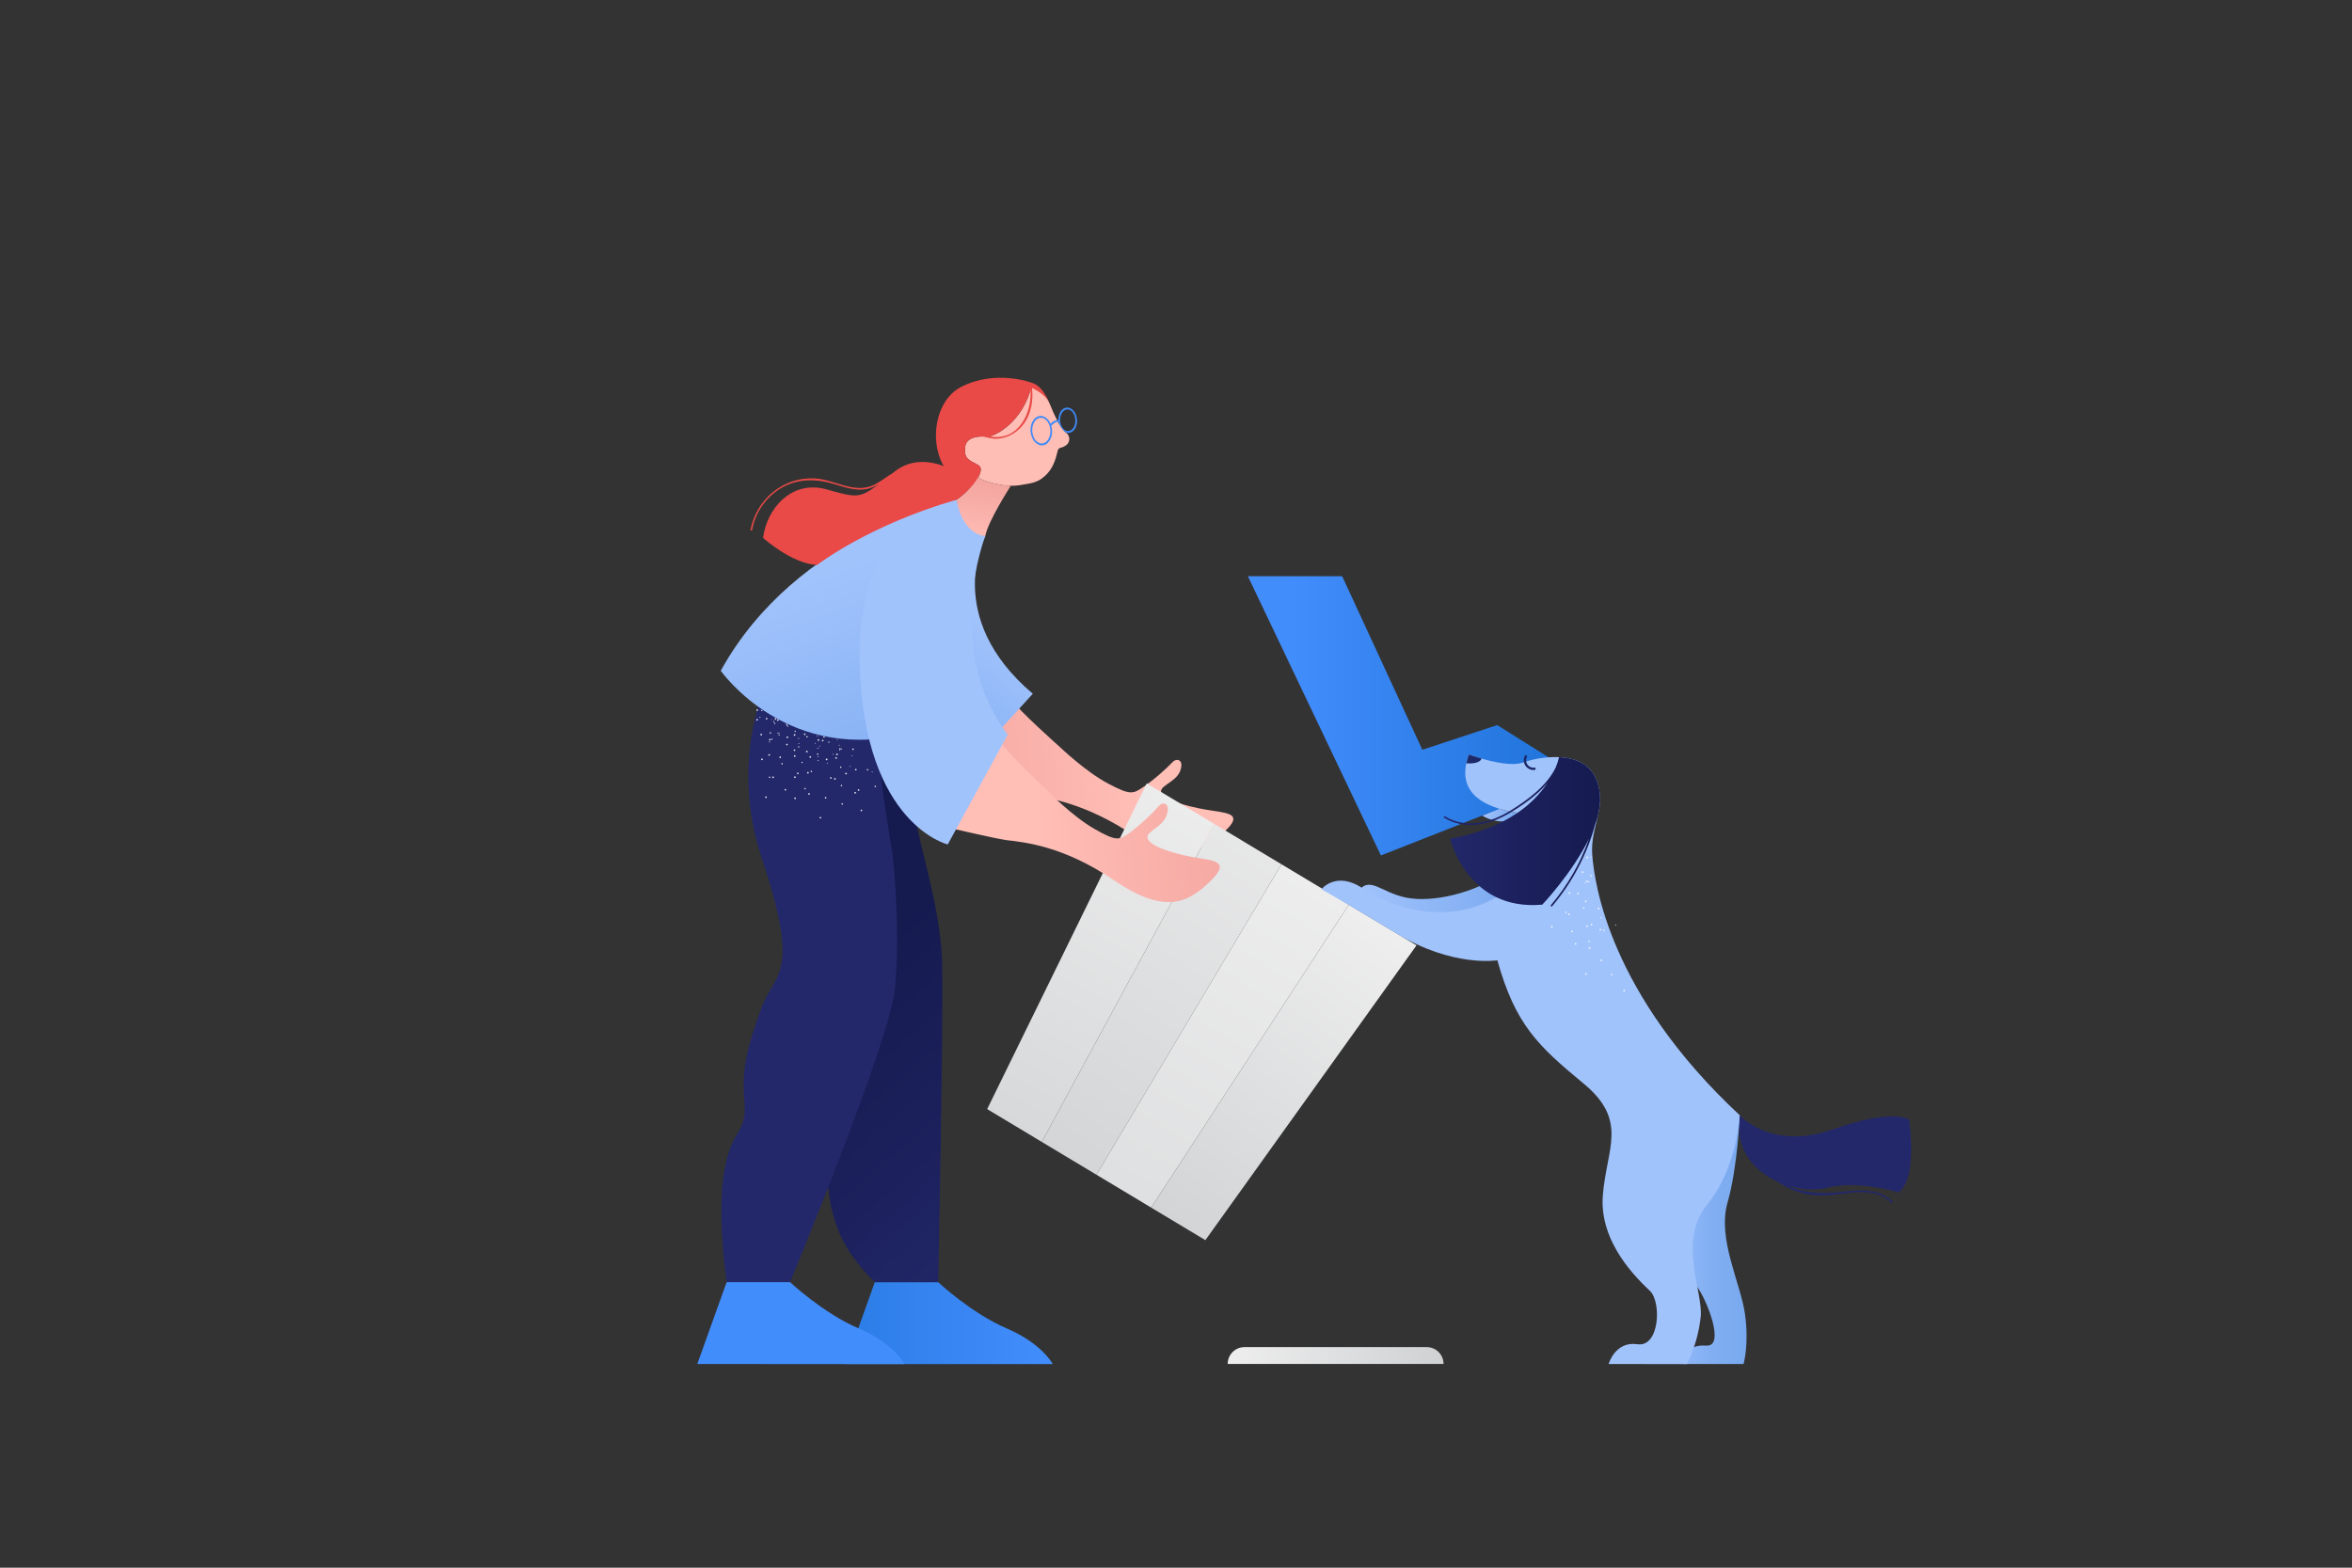 <?xml version="1.0" encoding="iso-8859-1"?>
<!-- Generator: Adobe Illustrator 23.0.2, SVG Export Plug-In . SVG Version: 6.00 Build 0)  -->
<svg version="1.1" id="illustration" xmlns="http://www.w3.org/2000/svg" xmlns:xlink="http://www.w3.org/1999/xlink" x="0px"
	 y="0px" viewBox="0 0 1080 720" style="enable-background:new 0 0 1080 720;" xml:space="preserve">
<rect x="0" y="0" width="1080" height="720" fill="#333333" stroke="none"/>
<title>delete confirmation</title>
<g id="garbage_bin">
	
		<linearGradient id="hand_1_" gradientUnits="userSpaceOnUse" x1="522.825" y1="366.527" x2="405.703" y2="360.115" gradientTransform="matrix(1 0 0 -1 0 722)">
		<stop  offset="0" style="stop-color:#FFBEB6"/>
		<stop  offset="1" style="stop-color:#F2A19C"/>
	</linearGradient>
	<path id="hand" style="fill:url(#hand_1_);" d="M557.012,372.379c-8.938-1.279-20.625-4.157-23.375-7.674s6.188-5.116,8.25-10.552
		s-1.719-6.076-3.438-4.157c-4.004,4.121-8.376,7.867-13.062,11.192c-5.156,3.517-6.188,4.157-16.5-1.279s-22-16.628-22-16.628
		s-19.765-17.547-21.842-21.412l-20.773,38.003c0,0,18.664,3.986,23.7,4.73c8.898,0.93,26.821,2.661,49.509,17.05
		c22.688,14.39,33.344,10.233,43.312,1.599S565.949,373.658,557.012,372.379z"/>
	<g id="bin">
		
			<linearGradient id="SVGID_1_" gradientUnits="userSpaceOnUse" x1="451.069" y1="553.693" x2="463.035" y2="309.236" gradientTransform="matrix(0.857 0.515 0.515 -0.857 -121.156 595.466)">
			<stop  offset="0" style="stop-color:#EEEEEE"/>
			<stop  offset="1" style="stop-color:#CFD1D3"/>
		</linearGradient>
		<polygon style="fill:url(#SVGID_1_);" points="478.39,524.463 557.513,378.363 526.588,359.789 453.287,509.387 		"/>
		
			<linearGradient id="SVGID_2_" gradientUnits="userSpaceOnUse" x1="495.783" y1="598.31" x2="482.107" y2="330.775" gradientTransform="matrix(0.857 0.515 0.515 -0.857 -121.156 595.466)">
			<stop  offset="0" style="stop-color:#EEEEEE"/>
			<stop  offset="1" style="stop-color:#CFD1D3"/>
		</linearGradient>
		<polygon style="fill:url(#SVGID_2_);" points="478.39,524.463 503.49,539.537 588.436,396.934 557.513,378.363 		"/>
		
			<linearGradient id="SVGID_3_" gradientUnits="userSpaceOnUse" x1="524.196" y1="549.04" x2="521.632" y2="184.918" gradientTransform="matrix(0.857 0.515 0.515 -0.857 -121.156 595.466)">
			<stop  offset="0" style="stop-color:#EEEEEE"/>
			<stop  offset="1" style="stop-color:#CFD1D3"/>
		</linearGradient>
		<polygon style="fill:url(#SVGID_3_);" points="503.49,539.537 528.593,554.614 619.361,415.508 588.436,396.934 		"/>
		
			<linearGradient id="SVGID_4_" gradientUnits="userSpaceOnUse" x1="561.94" y1="534.427" x2="543.136" y2="350.656" gradientTransform="matrix(0.857 0.515 0.515 -0.857 -121.156 595.466)">
			<stop  offset="0" style="stop-color:#EEEEEE"/>
			<stop  offset="1" style="stop-color:#CFD1D3"/>
		</linearGradient>
		<polygon style="fill:url(#SVGID_4_);" points="528.593,554.614 553.482,569.568 650.444,434.179 619.361,415.508 		"/>
	</g>
	
		<linearGradient id="cover_1_" gradientUnits="userSpaceOnUse" x1="563.733" y1="99.439" x2="662.856" y2="99.439" gradientTransform="matrix(1 0 0 -1 0 722)">
		<stop  offset="0" style="stop-color:#EEEEEE"/>
		<stop  offset="1" style="stop-color:#CFD1D3"/>
	</linearGradient>
	<path id="cover" style="fill:url(#cover_1_);" d="M571.466,618.694h83.657c4.271,0,7.733,3.462,7.733,7.733l0,0l0,0h-99.123l0,0
		l0,0C563.733,622.156,567.195,618.694,571.466,618.694z"/>
</g>
<g id="dog">
	<path id="tail" style="fill:#23286B;" d="M876.627,514.246c0,0-6.884-5.507-35.11,4.475s-42.683-6.54-42.683-6.54
		c-2.393,15.556,6.542,25.555,17.29,30.486c5.813,4.073,12.717,6.301,19.815,6.394c10.86,0.079,23.494-5.285,32.559,3.335
		c0.35,0.333,0.881-0.197,0.53-0.53c-5.959-5.667-14.05-5.572-21.742-4.634c-9.651,1.177-18.429,1.162-26.58-2.788
		c6.49,2.065,13.148,2.412,18.058,1.126c14.457-3.786,33.045,2.065,33.045,2.065C880.758,541.095,876.627,514.246,876.627,514.246z"
		/>
	
		<linearGradient id="front_leg_1_" gradientUnits="userSpaceOnUse" x1="623.565" y1="324.66" x2="710.833" y2="324.66" gradientTransform="matrix(1 0 0 -1 0 722)">
		<stop  offset="0" style="stop-color:#A1C3FC"/>
		<stop  offset="0.696" style="stop-color:#81AEF2"/>
		<stop  offset="1" style="stop-color:#78A9EF"/>
	</linearGradient>
	<path id="front_leg" style="fill:url(#front_leg_1_);" d="M703.377,374.36c0.998,10.248-3.642,20.231-12.119,26.076
		c-14.485,10.051-33.699,14.189-45.523,11.824s-16.849-10.346-22.17-2.66c0,0,31.334,21.579,52.322,12.415
		s30.743-13.893,33.403-26.9s2.069-23.353-3.252-24.535S703.377,374.36,703.377,374.36z"/>
	
		<linearGradient id="back_leg_1_" gradientUnits="userSpaceOnUse" x1="753.335" y1="152.683" x2="802.007" y2="152.683" gradientTransform="matrix(1 0 0 -1 0 722)">
		<stop  offset="0" style="stop-color:#A1C3FC"/>
		<stop  offset="0.696" style="stop-color:#81AEF2"/>
		<stop  offset="1" style="stop-color:#78A9EF"/>
	</linearGradient>
	<path id="back_leg" style="fill:url(#back_leg_1_);" d="M798.834,512.18c0,0-0.863,23.643-5.592,40.197s5.912,36.655,7.981,50.844
		s-0.616,23.233-0.616,23.233H772.83c0,0-0.403-9.253,10.657-8.453c8.85,0.64,0.296-20.988-4.138-26.9s-20.692-4.138-24.24-26.604
		s0.591-38.429-1.774-42.271L798.834,512.18z"/>
	
		<linearGradient id="bottom_lip_1_" gradientUnits="userSpaceOnUse" x1="680.62" y1="347.66" x2="698.02" y2="347.66" gradientTransform="matrix(1 0 0 -1 0 722)">
		<stop  offset="0" style="stop-color:#A1C3FC"/>
		<stop  offset="0.696" style="stop-color:#81AEF2"/>
		<stop  offset="1" style="stop-color:#78A9EF"/>
	</linearGradient>
	<path id="bottom_lip" style="fill:url(#bottom_lip_1_);" d="M698.02,373.54c-0.32,0.98-1.56,3.33-6.46,3.71
		c-3.831,0.247-7.647-0.677-10.94-2.65l7.66-3.21c2.776,0.84,5.606,1.491,8.47,1.95C697.19,373.41,697.61,373.48,698.02,373.54z"/>
	
		<linearGradient id="tick_1_" gradientUnits="userSpaceOnUse" x1="573.005" y1="393.233" x2="725.535" y2="393.233" gradientTransform="matrix(1 0 0 -1 0 722)">
		<stop  offset="0.129" style="stop-color:#428DFC"/>
		<stop  offset="0.999" style="stop-color:#1D72D8"/>
	</linearGradient>
	<polygon id="tick" style="fill:url(#tick_1_);" points="573.005,264.64 616.296,264.64 653.114,344.344 687.504,333.015 
		725.535,356.886 634.098,392.894 	"/>
	<path id="body" style="fill:#A1C3FC;" d="M784.03,553.03c-13.79,16.85-2.05,39.83-3.07,51.57c-0.812,7.613-2.951,15.025-6.32,21.9
		l-35.98-0.05c0,0,2.98-10.61,13.2-9.08c10.21,1.53,11.14-19.37,5.78-24.48c-5.35-5.11-23.36-21.9-21.65-43.8
		c1.7-21.9,11.92-34.32-9.01-51.59c-20.93-17.28-31.15-27.02-39.42-56.46c0,0-20.44,3.41-46.48-12.41s-34.31-20.2-34.31-20.2
		s6.81-8.76,19.22-0.24c12.41,8.51,38.21,17.27,61.08,3.89c0.005,0,0.01-0.004,0.01-0.01c0,0,0,0,0,0
		c22.87-13.39,22.14-36.49,16.3-37.71c-1.24-0.26-3.66-0.53-6.63-1.02c-10.27-1.73-27.02-6.22-23.44-22.77
		c0.16-0.77,0.361-1.531,0.6-2.28l0.6-1.77l0.03,0.01c0.31,0.11,2.6,0.95,5.76,1.85c5.71,1.66,14.27,3.56,18.93,1.85
		c5.355-1.854,11.007-2.701,16.67-2.5c1.809,0.072,3.606,0.313,5.37,0.72c0.01,0,0.02,0.01,0.04,0.01
		c1.757,0.407,3.449,1.053,5.03,1.92c2.196,1.2,4.046,2.946,5.37,5.07c0.12,0.18,0.22,0.37,0.33,0.57c0.2,0.36,0.38,0.74,0.56,1.13
		c2.95,6.5,2.36,11.96,1.15,17.44c-0.013,0.025-0.019,0.052-0.02,0.08c-1.24,5.55-3.11,11.13-2.61,17.83
		c0.99,13.35,7.97,64.02,67.71,119.68C798.83,512.18,797.81,536.18,784.03,553.03z"/>
	
		<linearGradient id="ear_1_" gradientUnits="userSpaceOnUse" x1="662.941" y1="339.953" x2="734.798" y2="339.953" gradientTransform="matrix(1 0 0 -1 0 722)">
		<stop  offset="0" style="stop-color:#23286B"/>
		<stop  offset="1" style="stop-color:#151A4F"/>
	</linearGradient>
	<path id="ear" style="fill:url(#ear_1_);" d="M734.793,367.901c0.017-0.101-0.007-0.204-0.067-0.287
		c0.126-3.607-0.603-7.192-2.126-10.463c-0.18-0.39-0.36-0.77-0.56-1.13c-0.11-0.2-0.21-0.39-0.33-0.57
		c-1.324-2.124-3.174-3.87-5.37-5.07c-1.581-0.867-3.273-1.513-5.03-1.92c-0.02,0-0.03-0.01-0.04-0.01
		c-1.764-0.407-3.561-0.648-5.37-0.72c-0.377,1.618-0.89,3.201-1.534,4.732c-4.103,8.53-12.949,14.978-20.75,19.812
		c-9.094,5.635-20.414,8.527-30.122,2.639c-0.182-0.098-0.41-0.03-0.508,0.152c-0.094,0.174-0.037,0.39,0.13,0.495
		c9.372,5.684,20.412,3.459,29.455-1.783c6.251-3.624,13.083-8.35,18.013-14.225c-3.67,5.452-8.369,10.136-13.833,13.788
		c-7.27,4.96-17.24,9.38-30.89,11.86c0,0,4.45,18.8,21.22,26.87c5.58,2.69,12.52,4.19,21.11,3.42c0,0,13.66-14.348,21.472-30.314
		c-3.927,11.159-9.859,21.506-17.504,30.533c-0.31,0.366,0.218,0.899,0.53,0.53c9.336-11.006,16.125-23.94,19.879-37.876
		c0.441-1.234,0.831-2.467,1.163-3.694c0.001-0.028,0.008-0.055,0.02-0.08c0.466-1.995,0.778-4.022,0.934-6.064
		C734.718,368.317,734.76,368.11,734.793,367.901z"/>
	<path id="eye" style="fill:#1C2868;" d="M700.209,347.1c-1.149,2.179-0.314,4.877,1.865,6.026c0.789,0.416,1.685,0.586,2.571,0.488
		c0.675-0.07,0.692-1.138,0.008-1.067c-1.855,0.277-3.583-1.002-3.86-2.857c-0.104-0.699,0.012-1.414,0.333-2.044
		C701.426,347.033,700.511,346.483,700.209,347.1L700.209,347.1z"/>
	<path id="nose" style="fill:#1C2868;" d="M680.3,348.38c-0.89,2.59-6.02,2.28-6.99,2.19c0.16-0.77,0.361-1.531,0.6-2.28l0.6-1.77
		l0.03,0.01C674.85,346.64,677.14,347.48,680.3,348.38z"/>
	<path id="texture" style="opacity:0.86;fill:#FFFFFF;enable-background:new    ;" d="M724.147,410.297
		c-0.015,0.213,0.146,0.398,0.359,0.412c0.005,0,0.009,0.001,0.014,0.001c0.211,0.013,0.392-0.148,0.405-0.359
		c0-0.001,0-0.002,0-0.003c0.015-0.213-0.146-0.398-0.359-0.412c-0.005,0-0.009-0.001-0.014-0.001
		c-0.211-0.013-0.392,0.148-0.405,0.358C724.148,410.294,724.148,410.296,724.147,410.297z M727.983,447.049
		c-0.158,0.147-0.169,0.393-0.025,0.554c0.132,0.16,0.369,0.183,0.53,0.051c0.005-0.005,0.011-0.009,0.016-0.014
		c0.158-0.147,0.169-0.393,0.025-0.554C728.388,446.924,728.144,446.908,727.983,447.049
		C727.983,447.048,727.983,447.048,727.983,447.049z M735.02,440.754c-0.16,0.146-0.171,0.394-0.025,0.554
		c0.146,0.16,0.394,0.171,0.554,0.025l0,0c0.161-0.14,0.177-0.384,0.037-0.545c0,0,0,0,0,0
		C735.435,440.631,735.189,440.616,735.02,440.754L735.02,440.754z M721.548,427.903c0.077,0.2,0.302,0.299,0.502,0.222
		c0.2-0.077,0.299-0.302,0.222-0.502c-0.076-0.196-0.293-0.296-0.491-0.226C721.579,427.475,721.475,427.699,721.548,427.903z
		 M730.47,424.78c0.077,0.2,0.302,0.299,0.502,0.222s0.299-0.302,0.222-0.502c-0.076-0.196-0.293-0.296-0.491-0.226
		C730.501,424.352,730.398,424.576,730.47,424.78z M745.432,454.772c-0.089,0.196-0.005,0.428,0.19,0.521
		c0.189,0.093,0.418,0.015,0.511-0.174c0.001-0.001,0.001-0.003,0.002-0.004c0.101-0.18,0.037-0.409-0.143-0.51
		c-0.009-0.005-0.018-0.009-0.027-0.014C745.766,454.504,745.536,454.583,745.432,454.772z M718.719,419.076
		c0.046,0.186,0.233,0.3,0.419,0.256c0.187-0.043,0.304-0.229,0.261-0.416c-0.043-0.187-0.229-0.304-0.416-0.261
		c-0.003,0.001-0.006,0.001-0.009,0.002C718.79,418.704,718.677,418.89,718.719,419.076L718.719,419.076z M726.911,417.064
		c0.047,0.185,0.233,0.299,0.419,0.256c0.188-0.039,0.309-0.223,0.27-0.411s-0.223-0.309-0.411-0.27
		c-0.007,0.002-0.015,0.003-0.022,0.005c-0.183,0.04-0.299,0.221-0.259,0.404C726.909,417.054,726.91,417.059,726.911,417.064z
		 M739.788,447.415c-0.095,0.171-0.04,0.386,0.125,0.491c0.158,0.098,0.366,0.049,0.464-0.109c0.003-0.004,0.005-0.009,0.008-0.013
		c0.102-0.162,0.054-0.377-0.108-0.479c-0.002-0.001-0.004-0.002-0.005-0.003C740.105,447.207,739.894,447.256,739.788,447.415z
		 M730.261,402.143c-0.03,0.187,0.098,0.362,0.285,0.392c0.005,0.001,0.01,0.002,0.016,0.002c0.18,0.032,0.351-0.088,0.383-0.268
		c0.001-0.007,0.002-0.014,0.003-0.021c0.034-0.189-0.091-0.369-0.28-0.403c-0.004-0.001-0.008-0.001-0.012-0.002
		C730.465,401.821,730.291,401.954,730.261,402.143z M729.5,432.048c-0.151,0.118-0.18,0.336-0.065,0.49
		c0.112,0.154,0.328,0.188,0.482,0.076c0.153-0.117,0.19-0.332,0.085-0.493C729.882,431.964,729.66,431.932,729.5,432.048
		L729.5,432.048z M736.308,427.058c-0.153,0.104-0.193,0.312-0.089,0.465c0.004,0.006,0.008,0.011,0.012,0.017
		c0.112,0.154,0.327,0.188,0.482,0.076c0.153-0.117,0.19-0.332,0.085-0.493C736.679,426.971,736.461,426.943,736.308,427.058
		L736.308,427.058z M727.7,405.534c0.027,0.121,0.148,0.197,0.269,0.17c0.002-0.001,0.005-0.001,0.007-0.002
		c0.124-0.025,0.205-0.145,0.18-0.27c-0.001-0.006-0.003-0.012-0.004-0.017c-0.027-0.121-0.148-0.197-0.269-0.17
		c-0.002,0.001-0.005,0.001-0.007,0.002C727.749,405.279,727.671,405.407,727.7,405.534L727.7,405.534z M741.679,424.777
		c-0.069,0.099-0.044,0.235,0.055,0.304c0.008,0.005,0.015,0.01,0.023,0.014c0.11,0.065,0.251,0.03,0.318-0.079
		c0.062-0.112,0.032-0.253-0.07-0.329c-0.114-0.065-0.26-0.026-0.326,0.088C741.68,424.776,741.679,424.777,741.679,424.777
		L741.679,424.777z M730.354,393.519c-0.027,0.127,0.055,0.252,0.181,0.278c0.004,0.001,0.008,0.001,0.011,0.002
		c0.128,0.012,0.245-0.075,0.269-0.201c0.021-0.127-0.066-0.248-0.193-0.268c-0.003,0-0.005-0.001-0.008-0.001
		C730.49,393.311,730.374,393.395,730.354,393.519L730.354,393.519z M712.352,425.378c-0.173,0.141-0.205,0.392-0.073,0.571
		c0.133,0.178,0.384,0.215,0.563,0.084c0.175-0.139,0.207-0.393,0.073-0.571C712.783,425.284,712.531,425.247,712.352,425.378z
		 M720.149,419.537c-0.179,0.132-0.216,0.384-0.084,0.563c0.132,0.179,0.384,0.216,0.563,0.084c0.179-0.132,0.216-0.384,0.084-0.563
		C720.58,419.443,720.328,419.406,720.149,419.537L720.149,419.537z M727.935,413.688c-0.175,0.139-0.207,0.393-0.073,0.571
		c0.138,0.173,0.39,0.2,0.563,0.062c0.173-0.138,0.2-0.39,0.062-0.563C728.353,413.59,728.108,413.558,727.935,413.688z
		 M726.26,400.625c0.055,0.218,0.277,0.35,0.495,0.294c0.218-0.055,0.35-0.277,0.294-0.495c-0.055-0.218-0.277-0.35-0.495-0.294
		C726.339,400.189,726.209,400.407,726.26,400.625L726.26,400.625z M729.556,435.159c-0.103,0.196-0.04,0.437,0.145,0.558
		c0.194,0.105,0.436,0.037,0.547-0.154c0.115-0.186,0.059-0.43-0.127-0.545c-0.002-0.001-0.005-0.003-0.007-0.004
		C729.92,434.9,729.67,434.964,729.556,435.159C729.556,435.158,729.556,435.159,729.556,435.159L729.556,435.159z M734.524,426.77
		c-0.114,0.194-0.049,0.443,0.144,0.557c0,0,0.001,0,0.001,0c0.188,0.109,0.429,0.046,0.538-0.142c0,0,0,0,0-0.001
		c0.115-0.189,0.055-0.435-0.134-0.55C734.885,426.522,734.639,426.582,734.524,426.77L734.524,426.77z M728.439,393.882
		c0.055,0.213,0.261,0.349,0.478,0.317c0.216-0.054,0.351-0.269,0.306-0.487c-0.037-0.21-0.236-0.35-0.446-0.313
		c-0.007,0.001-0.014,0.003-0.022,0.004c-0.218,0.042-0.36,0.252-0.319,0.47C728.438,393.876,728.439,393.879,728.439,393.882z
		 M723.141,433.289c-0.115,0.188-0.055,0.434,0.133,0.548c0.188,0.115,0.434,0.055,0.548-0.133c0.112-0.184,0.058-0.422-0.121-0.541
		C723.512,433.044,723.261,433.1,723.141,433.289L723.141,433.289z M728.427,425.152c-0.12,0.19-0.064,0.44,0.126,0.561
		c0.186,0.113,0.427,0.063,0.552-0.114c0.117-0.192,0.066-0.442-0.117-0.572C728.797,424.912,728.551,424.967,728.427,425.152z
		 M733.713,417.015c-0.12,0.19-0.064,0.44,0.126,0.561c0.182,0.124,0.43,0.076,0.554-0.106c0.124-0.182,0.076-0.43-0.106-0.554
		c-0.003-0.002-0.007-0.005-0.01-0.007C734.091,416.788,733.843,416.834,733.713,417.015L733.713,417.015z M720.438,409.843
		c-0.179,0.126-0.223,0.373-0.097,0.552c0.001,0.001,0.001,0.002,0.002,0.003c0.123,0.185,0.372,0.236,0.557,0.115
		c0.182-0.129,0.228-0.38,0.103-0.566C720.873,409.767,720.625,409.722,720.438,409.843L720.438,409.843z M728.449,404.35
		c-0.184,0.122-0.234,0.371-0.112,0.555c0.122,0.184,0.371,0.234,0.555,0.112c0.003-0.002,0.005-0.004,0.008-0.005
		c0.18-0.131,0.225-0.38,0.104-0.566c-0.125-0.179-0.372-0.223-0.552-0.097C728.451,404.349,728.45,404.349,728.449,404.35
		L728.449,404.35z M734.967,421.423c-0.059,0.157,0.019,0.332,0.176,0.391c0.153,0.058,0.325-0.016,0.388-0.168
		c0.064-0.147-0.004-0.318-0.151-0.382c-0.01-0.004-0.019-0.008-0.029-0.011C735.199,421.198,735.029,421.273,734.967,421.423z
		 M724.355,410.085c-0.112,0.123-0.105,0.313,0.015,0.428c0.125,0.106,0.31,0.099,0.428-0.015c0.114-0.121,0.108-0.312-0.013-0.426
		c-0.001-0.001-0.001-0.001-0.002-0.002c-0.114-0.114-0.299-0.114-0.413-0.001C724.365,410.074,724.36,410.079,724.355,410.085
		L724.355,410.085z M729.392,404.766c-0.113,0.126-0.11,0.317,0.007,0.439c0.121,0.114,0.312,0.108,0.426-0.013
		c0.001-0.001,0.001-0.001,0.002-0.002c0.115-0.113,0.116-0.297,0.004-0.412c-0.003-0.003-0.005-0.005-0.008-0.008
		c-0.116-0.12-0.307-0.123-0.427-0.008C729.394,404.763,729.393,404.765,729.392,404.766L729.392,404.766z"/>
</g>
<g id="woman">
	
		<linearGradient id="L_shoe_1_" gradientUnits="userSpaceOnUse" x1="501.844" y1="114.317" x2="328.779" y2="114.317" gradientTransform="matrix(1 0 0 -1 0 722)">
		<stop  offset="0.129" style="stop-color:#428DFC"/>
		<stop  offset="0.999" style="stop-color:#1D72D8"/>
	</linearGradient>
	<path id="L_shoe" style="fill:url(#L_shoe_1_);" d="M401.701,588.872l-13.486,37.619l95.205,0.003c0,0-4.882-9.416-21.155-16.39
		s-31.463-21.232-31.463-21.232L401.701,588.872"/>
	<path id="R_shoe" style="fill:#428DFC;" d="M333.662,588.852l-13.486,37.619l95.205,0.003c0,0-4.882-9.416-21.155-16.39
		s-31.463-21.232-31.463-21.232H333.662"/>
	
		<linearGradient id="L_trousers_1_" gradientUnits="userSpaceOnUse" x1="502.547" y1="150.325" x2="391.298" y2="280.115" gradientTransform="matrix(1 0 0 -1 0 722)">
		<stop  offset="0" style="stop-color:#23286B"/>
		<stop  offset="1" style="stop-color:#151A4F"/>
	</linearGradient>
	<path id="L_trousers" style="fill:url(#L_trousers_1_);" d="M361.034,326.539c-2.437,12.002-3.003,26.902,0.979,44.363
		c11.474,50.359,12.367,43.288,10.601,78.623c-1.775,35.335,3.972,23.409,5.737,60.509c1.765,37.11-0.499,55.424,23.352,78.843
		h29.099c0,0,2.36-113.132,1.842-145.109c-0.365-22.373-7.397-45.044-11.455-63.56l-8.967-49.348"/>
	<path id="R_trousers" style="fill:#23286B;" d="M409.953,393.151c0,0-8.384-49.975-7.718-61.626l-53.924-8.655l-0.695,3.377
		c-5.994,22.335-5.232,45.945,2.191,67.847c18.306,54.941,5.726,52.338-0.206,68.964c-5.965,16.615-9.153,26.776-7.798,42.48
		c1.377,15.715-5.477,11.55-9.153,31.852c-3.655,20.324,1.009,51.46,1.009,51.46h29.108c0,0,45.875-110.554,48.163-134.565
		C412.74,435.198,411.96,413.204,409.953,393.151z"/>
	<path id="texture-2" style="opacity:0.86;fill:#FFFFFF;enable-background:new    ;" d="M379.768,350.748
		c0.094,0.063,0.22,0.038,0.283-0.056s0.037-0.22-0.056-0.283s-0.22-0.038-0.283,0.056c0,0,0,0,0,0
		C379.65,350.559,379.675,350.685,379.768,350.748C379.768,350.748,379.768,350.748,379.768,350.748z M382.506,346.586
		c0.098,0.061,0.227,0.037,0.297-0.055c0.058-0.098,0.027-0.224-0.07-0.283c-0.085-0.064-0.205-0.048-0.27,0.037
		c-0.005,0.006-0.009,0.013-0.013,0.019C382.387,346.397,382.412,346.523,382.506,346.586
		C382.506,346.586,382.506,346.586,382.506,346.586L382.506,346.586z M385.258,342.424c0.093,0.063,0.22,0.038,0.283-0.056
		c0,0,0,0,0,0c0.061-0.098,0.037-0.227-0.055-0.297c-0.102-0.056-0.23-0.026-0.297,0.069
		C385.13,342.239,385.161,342.365,385.258,342.424L385.258,342.424z M400.295,354.57c0.021,0.113,0.131,0.187,0.244,0.166
		c0,0,0,0,0,0c0.104-0.017,0.175-0.114,0.158-0.218c-0.001-0.009-0.003-0.018-0.006-0.026c-0.018-0.109-0.121-0.183-0.23-0.165
		C400.347,354.347,400.273,354.457,400.295,354.57C400.295,354.57,400.295,354.57,400.295,354.57z M374.219,341.49
		c0.061,0.092,0.185,0.117,0.277,0.056c0.092-0.061,0.117-0.185,0.056-0.277c-0.061-0.092-0.185-0.117-0.277-0.056
		c-0.09,0.053-0.12,0.17-0.067,0.26C374.211,341.479,374.215,341.485,374.219,341.49L374.219,341.49z M378.345,338.698
		c0.048,0.073,0.141,0.101,0.221,0.067l0.014,0.001c0.015,0.003,0.031-0.002,0.043-0.012c0.056-0.036,0.09-0.097,0.092-0.163
		c0.001-0.045-0.011-0.09-0.036-0.128c-0.062-0.091-0.185-0.116-0.277-0.056c-0.095,0.061-0.123,0.187-0.062,0.282
		C378.341,338.692,378.343,338.695,378.345,338.698z M390.024,351.966c-0.014,0.113,0.059,0.219,0.17,0.246
		c0.115,0.021,0.225-0.055,0.246-0.17s-0.055-0.225-0.17-0.246C390.157,351.782,390.051,351.855,390.024,351.966z M390.964,347.071
		c-0.017,0.111,0.059,0.215,0.17,0.232c0,0,0,0,0,0c0.105,0.028,0.213-0.034,0.242-0.139c0.001-0.006,0.003-0.011,0.004-0.017
		c0.018-0.114-0.057-0.223-0.17-0.246C391.097,346.888,390.991,346.961,390.964,347.071z M352.846,346.92
		c0.105,0.186,0.341,0.251,0.527,0.146c0.004-0.002,0.008-0.005,0.012-0.007c0.183-0.106,0.245-0.34,0.139-0.522
		c-0.001-0.001-0.001-0.002-0.002-0.003c-0.105-0.186-0.341-0.251-0.527-0.146c-0.004,0.002-0.008,0.005-0.012,0.007
		c-0.183,0.106-0.245,0.339-0.14,0.522C352.845,346.918,352.846,346.919,352.846,346.92L352.846,346.92z M361.002,342.156
		c0.111,0.187,0.352,0.249,0.539,0.138s0.249-0.352,0.138-0.539c-0.106-0.183-0.34-0.245-0.522-0.139
		c-0.001,0.001-0.002,0.001-0.003,0.002C360.968,341.728,360.901,341.965,361.002,342.156L361.002,342.156z M369.172,337.393
		c0.111,0.187,0.352,0.249,0.539,0.138c0.187-0.111,0.249-0.352,0.138-0.539c-0.111-0.187-0.352-0.249-0.539-0.138
		c-0.186,0.105-0.251,0.341-0.146,0.527C369.167,337.385,369.169,337.389,369.172,337.393L369.172,337.393z M376.329,375.45
		c-0.051,0.21,0.076,0.421,0.284,0.476c0.199,0.061,0.409-0.051,0.47-0.25c0.002-0.007,0.004-0.014,0.006-0.02
		c0.051-0.21-0.076-0.421-0.285-0.476C376.599,375.123,376.386,375.244,376.329,375.45C376.33,375.45,376.33,375.45,376.329,375.45
		L376.329,375.45z M378.724,366.316c-0.052,0.21,0.077,0.423,0.287,0.474c0.209,0.051,0.419-0.075,0.473-0.283
		c0.057-0.206-0.064-0.418-0.27-0.475c0,0,0,0-0.001,0C379.001,365.985,378.788,366.109,378.724,366.316L378.724,366.316z
		 M381.132,357.169c-0.056,0.205,0.066,0.417,0.271,0.472c0.004,0.001,0.009,0.002,0.013,0.003c0.199,0.061,0.409-0.051,0.47-0.25
		c0.002-0.007,0.004-0.014,0.006-0.02c0.047-0.212-0.076-0.425-0.284-0.49C381.399,356.834,381.187,356.961,381.132,357.169
		L381.132,357.169z M383.527,348.036c-0.053,0.21,0.075,0.423,0.285,0.476c0.21,0.053,0.423-0.075,0.476-0.285
		c0.057-0.206-0.064-0.418-0.27-0.475c0,0,0,0-0.001,0c-0.208-0.06-0.426,0.06-0.486,0.268
		C383.529,348.025,383.528,348.03,383.527,348.036L383.527,348.036z M351.628,330.121c0.032,0.214,0.232,0.362,0.446,0.33
		c0.214-0.032,0.362-0.232,0.33-0.446c-0.034-0.213-0.232-0.36-0.446-0.33c-0.212,0.03-0.361,0.226-0.331,0.438
		C351.627,330.116,351.628,330.119,351.628,330.121L351.628,330.121z M360.396,363.037c0.175,0.124,0.417,0.083,0.541-0.092
		s0.083-0.417-0.092-0.541c-0.171-0.121-0.408-0.085-0.534,0.083C360.186,362.663,360.223,362.907,360.396,363.037L360.396,363.037z
		 M366.112,355.508c0.175,0.124,0.417,0.083,0.541-0.092c0.124-0.175,0.083-0.417-0.092-0.541c-0.171-0.121-0.408-0.085-0.534,0.083
		C365.902,355.134,365.94,355.378,366.112,355.508L366.112,355.508z M371.828,347.993c0.178,0.128,0.427,0.088,0.555-0.09
		c0.124-0.173,0.091-0.412-0.076-0.544c-0.172-0.136-0.422-0.107-0.558,0.065s-0.107,0.422,0.065,0.558
		C371.819,347.986,371.823,347.989,371.828,347.993z M377.545,340.45c0.167,0.133,0.409,0.105,0.542-0.062
		c0.002-0.003,0.005-0.006,0.007-0.009c0.132-0.168,0.103-0.412-0.065-0.545c-0.168-0.132-0.412-0.103-0.545,0.065
		c-0.004,0.005-0.008,0.01-0.011,0.015c-0.129,0.158-0.106,0.391,0.052,0.52C377.532,340.44,377.538,340.445,377.545,340.45
		L377.545,340.45z M395.143,372.259c0.034,0.213,0.232,0.36,0.446,0.33c0.209-0.027,0.357-0.218,0.33-0.427
		c0-0.001,0-0.003-0.001-0.004c-0.015-0.206-0.195-0.362-0.401-0.347c-0.01,0.001-0.02,0.002-0.03,0.003
		C395.274,371.852,395.125,372.045,395.143,372.259L395.143,372.259z M393.868,362.889c0.037,0.212,0.23,0.362,0.445,0.344
		c0.213-0.034,0.36-0.232,0.33-0.446c-0.03-0.212-0.226-0.361-0.438-0.331c-0.002,0-0.005,0.001-0.007,0.001
		c-0.209,0.027-0.357,0.218-0.33,0.427C393.867,362.886,393.867,362.888,393.868,362.889L393.868,362.889z M392.592,353.533
		c0.023,0.206,0.208,0.354,0.413,0.332c0.006-0.001,0.012-0.001,0.018-0.002c0.213-0.022,0.368-0.212,0.346-0.425
		c-0.001-0.007-0.002-0.013-0.003-0.02c-0.032-0.214-0.232-0.362-0.446-0.33S392.56,353.319,392.592,353.533L392.592,353.533z
		 M391.303,344.163c0.034,0.213,0.232,0.36,0.446,0.33c0.206-0.023,0.354-0.208,0.332-0.413c-0.001-0.006-0.001-0.012-0.002-0.018
		c-0.027-0.212-0.218-0.365-0.431-0.343C391.431,343.75,391.279,343.946,391.303,344.163L391.303,344.163z M347.181,324.64
		c0.069-0.063,0.109-0.153,0.11-0.247c-0.006-0.057-0.027-0.111-0.062-0.157C347.222,324.362,347.202,324.501,347.181,324.64
		L347.181,324.64z M353.165,357.237c0.141,0.129,0.359,0.121,0.491-0.018c0.131-0.14,0.125-0.359-0.015-0.491
		s-0.359-0.125-0.491,0.015c-0.001,0.001-0.002,0.002-0.003,0.003C353.019,356.888,353.027,357.105,353.165,357.237L353.165,357.237
		z M358.886,351.038c0.141,0.128,0.359,0.121,0.491-0.018c0.135-0.136,0.134-0.356-0.003-0.491
		c-0.136-0.135-0.356-0.134-0.491,0.003c-0.005,0.005-0.01,0.01-0.015,0.016c-0.131,0.135-0.128,0.35,0.007,0.48
		C358.879,351.031,358.882,351.035,358.886,351.038L358.886,351.038z M364.506,344.61c-0.002,0.088,0.035,0.172,0.101,0.229
		c0.141,0.128,0.359,0.121,0.491-0.018c0.135-0.143,0.128-0.367-0.014-0.502c-0.001-0.001-0.002-0.002-0.003-0.003
		c-0.085-0.08-0.204-0.112-0.318-0.086l-0.014-0.001c-0.065,0.012-0.122,0.05-0.159,0.104
		C364.517,344.406,364.485,344.51,364.506,344.61L364.506,344.61z M370.328,338.64c0.144,0.131,0.367,0.12,0.498-0.025
		s0.12-0.367-0.025-0.498l0,0c-0.141-0.129-0.36-0.121-0.491,0.018c-0.135,0.143-0.128,0.368,0.015,0.502
		C370.326,338.638,370.327,338.639,370.328,338.64L370.328,338.64z M386.376,369.24c0.015,0.195,0.18,0.344,0.375,0.34
		c0.186-0.006,0.332-0.161,0.326-0.347c0-0.005,0-0.01-0.001-0.015c-0.004-0.192-0.163-0.344-0.355-0.34c-0.002,0-0.004,0-0.006,0
		C386.525,368.891,386.377,369.049,386.376,369.24L386.376,369.24z M386.047,360.826c0.011,0.189,0.172,0.335,0.362,0.326
		c0.186-0.006,0.332-0.161,0.327-0.347c0-0.005,0-0.01-0.001-0.015c-0.004-0.192-0.163-0.344-0.355-0.34c-0.002,0-0.004,0-0.007,0
		C386.181,360.467,386.037,360.633,386.047,360.826L386.047,360.826z M385.706,352.383c0.004,0.192,0.163,0.344,0.355,0.34
		c0.002,0,0.004,0,0.007,0c0.181,0,0.328-0.148,0.327-0.329c0-0.011-0.001-0.022-0.002-0.033c-0.004-0.192-0.163-0.344-0.355-0.34
		c-0.002,0-0.004,0-0.006,0C385.844,352.036,385.701,352.195,385.706,352.383L385.706,352.383z M385.364,343.969
		c0.014,0.194,0.182,0.339,0.376,0.325c0.188-0.014,0.331-0.173,0.326-0.361c-0.013-0.19-0.171-0.338-0.361-0.34
		C385.509,343.609,385.36,343.774,385.364,343.969L385.364,343.969z M353.444,336.747c0.078,0.172,0.281,0.248,0.454,0.17
		c0.005-0.002,0.01-0.004,0.014-0.007c0.167-0.073,0.244-0.267,0.171-0.435c-0.003-0.007-0.006-0.013-0.009-0.019
		c-0.076-0.176-0.28-0.258-0.456-0.182c-0.004,0.002-0.008,0.003-0.011,0.005C353.436,336.366,353.364,336.572,353.444,336.747z
		 M361.106,333.204c0.078,0.172,0.279,0.251,0.453,0.176c0.177-0.081,0.256-0.289,0.177-0.467c-0.086-0.172-0.289-0.249-0.467-0.177
		c-0.174,0.084-0.247,0.292-0.164,0.466C361.105,333.203,361.106,333.204,361.106,333.204L361.106,333.204z M369.315,362.103
		c-0.061,0.182,0.035,0.38,0.216,0.444c0.178,0.066,0.377-0.024,0.444-0.202c0.063-0.182-0.025-0.382-0.201-0.458
		C369.588,361.823,369.384,361.919,369.315,362.103z M372.238,354.185c-0.07,0.171,0.012,0.366,0.183,0.436
		c0.006,0.003,0.013,0.005,0.02,0.007c0.178,0.066,0.377-0.024,0.444-0.202c0.063-0.182-0.025-0.382-0.201-0.458
		C372.5,353.908,372.302,354.004,372.238,354.185L372.238,354.185z M375.146,346.266c-0.067,0.178,0.024,0.377,0.202,0.444
		c0.178,0.067,0.377-0.024,0.444-0.202s-0.024-0.377-0.202-0.444C375.411,345.997,375.213,346.088,375.146,346.266z
		 M378.054,338.348c-0.067,0.178,0.024,0.377,0.202,0.444c0.101,0.042,0.217,0.032,0.309-0.027l0.014,0.001
		c0.061-0.044,0.107-0.105,0.135-0.175c0.061-0.182-0.035-0.38-0.216-0.444C378.32,338.079,378.121,338.169,378.054,338.348
		L378.054,338.348z M401.6,361.338c0.073,0.167,0.267,0.244,0.434,0.171c0.007-0.003,0.013-0.006,0.019-0.009
		c0.176-0.076,0.258-0.28,0.182-0.456c-0.002-0.004-0.003-0.008-0.005-0.011c-0.087-0.171-0.293-0.243-0.468-0.163
		c-0.172,0.078-0.248,0.281-0.17,0.454C401.595,361.329,401.597,361.333,401.6,361.338z M398.057,353.676
		c0.082,0.175,0.289,0.254,0.467,0.177c0.175-0.086,0.247-0.298,0.16-0.473c-0.082-0.166-0.279-0.241-0.451-0.171
		c-0.175,0.073-0.258,0.273-0.185,0.448C398.051,353.664,398.054,353.67,398.057,353.676L398.057,353.676z M357.584,336.796
		c0.069,0.092,0.2,0.111,0.292,0.042c0.092-0.069,0.111-0.2,0.042-0.292c-0.069-0.092-0.2-0.111-0.292-0.042l0,0
		C357.538,336.575,357.519,336.703,357.584,336.796L357.584,336.796z M361.592,333.858c0.069,0.092,0.2,0.111,0.292,0.042
		s0.111-0.2,0.042-0.292c-0.069-0.092-0.2-0.111-0.292-0.042c0,0,0,0,0,0C361.546,333.637,361.527,333.764,361.592,333.858
		L361.592,333.858z M375.463,347.5c-0.017,0.111,0.059,0.215,0.171,0.232c0.111,0.017,0.215-0.059,0.232-0.171
		c0.017-0.111-0.059-0.215-0.171-0.232l0,0C375.584,347.312,375.48,347.388,375.463,347.5
		C375.463,347.499,375.463,347.499,375.463,347.5L375.463,347.5z M376.209,342.582c-0.011,0.115,0.071,0.217,0.185,0.233
		c0.111,0.017,0.215-0.059,0.232-0.17c0,0,0,0,0,0c0.021-0.106-0.049-0.209-0.155-0.23c-0.005-0.001-0.01-0.002-0.015-0.002
		c-0.113-0.022-0.223,0.052-0.245,0.165C376.209,342.578,376.209,342.58,376.209,342.582L376.209,342.582z M366.737,341.654
		c0.099,0.051,0.22,0.021,0.283-0.07c0.06-0.093,0.033-0.217-0.06-0.277c-0.003-0.002-0.007-0.004-0.01-0.006
		c-0.09-0.061-0.212-0.037-0.273,0.053c-0.004,0.005-0.007,0.011-0.01,0.017C366.609,341.469,366.64,341.595,366.737,341.654
		L366.737,341.654z M369.325,337.401c0.099,0.051,0.22,0.021,0.283-0.07c0.055-0.098,0.025-0.222-0.07-0.283
		c-0.088-0.064-0.212-0.044-0.275,0.045c-0.003,0.004-0.005,0.007-0.008,0.011c-0.064,0.096-0.038,0.226,0.057,0.29
		C369.317,337.396,369.321,337.398,369.325,337.401L369.325,337.401z M385.447,344.561c0.026,0.109,0.135,0.177,0.244,0.152
		s0.177-0.135,0.152-0.244l0,0c-0.017-0.104-0.114-0.175-0.218-0.158c-0.009,0.001-0.018,0.003-0.026,0.006
		c-0.108,0.023-0.177,0.13-0.154,0.238C385.446,344.556,385.446,344.559,385.447,344.561L385.447,344.561z M384.257,339.73
		c0.03,0.113,0.145,0.18,0.258,0.153c0.105-0.029,0.167-0.138,0.138-0.244c0-0.001,0-0.001,0-0.002
		c-0.017-0.104-0.114-0.175-0.218-0.158c-0.009,0.001-0.018,0.003-0.026,0.006c-0.108,0.023-0.177,0.13-0.154,0.238
		C384.255,339.725,384.256,339.728,384.257,339.73L384.257,339.73z M353.18,340.988c0.09,0.086,0.232,0.083,0.318-0.007
		c0.002-0.002,0.003-0.003,0.005-0.005c0.09-0.089,0.091-0.234,0.001-0.324c-0.004-0.004-0.009-0.008-0.013-0.012
		c-0.09-0.086-0.232-0.083-0.318,0.007c-0.002,0.002-0.003,0.003-0.005,0.005C353.08,340.749,353.085,340.898,353.18,340.988
		L353.18,340.988z M357.064,336.855c0.096,0.09,0.247,0.085,0.336-0.011c0.09-0.096,0.085-0.247-0.011-0.336
		c-0.09-0.086-0.232-0.083-0.318,0.007c-0.002,0.002-0.003,0.004-0.005,0.005c-0.093,0.085-0.1,0.229-0.015,0.323
		C357.055,336.846,357.059,336.85,357.064,336.855L357.064,336.855z M360.962,332.721c0.087,0.074,0.213,0.08,0.307,0.015
		c0.015-0.013,0.029-0.013,0.029-0.027c0.09-0.096,0.085-0.247-0.012-0.336c-0.096-0.09-0.247-0.085-0.336,0.012
		C360.86,332.481,360.866,332.632,360.962,332.721z M375.458,349.319c-0.003,0.121,0.093,0.22,0.214,0.223
		c0.009,0,0.018,0,0.027-0.001c0.127-0.006,0.226-0.114,0.222-0.241c-0.01-0.128-0.113-0.228-0.24-0.236
		c-0.131,0.009-0.231,0.122-0.223,0.253C375.458,349.318,375.458,349.318,375.458,349.319L375.458,349.319z M375.275,343.641
		c0.008,0.131,0.122,0.231,0.253,0.223c0.001,0,0.001,0,0.002,0c0.127-0.006,0.226-0.114,0.222-0.241
		c-0.01-0.128-0.113-0.228-0.24-0.236C375.379,343.399,375.277,343.509,375.275,343.641L375.275,343.641z M375.121,337.952
		c-0.009,0.122,0.083,0.227,0.204,0.236c0.012,0.001,0.024,0.001,0.036,0c0.127-0.006,0.226-0.114,0.222-0.241
		c-0.01-0.128-0.113-0.228-0.24-0.236C375.215,337.717,375.116,337.824,375.121,337.952L375.121,337.952z M348.761,329.505
		c0.048,0.121,0.184,0.18,0.305,0.132c0.004-0.001,0.007-0.003,0.011-0.005c0.113-0.061,0.163-0.197,0.114-0.316
		c-0.053-0.118-0.192-0.17-0.309-0.117c-0.002,0.001-0.005,0.002-0.007,0.003C348.76,329.255,348.71,329.39,348.761,329.505
		L348.761,329.505z M364.506,344.61c0.023,0.025,0.051,0.045,0.081,0.06c0.119,0.046,0.252-0.013,0.298-0.132
		c0.001-0.003,0.002-0.005,0.003-0.008c0.042-0.117-0.012-0.248-0.125-0.3l-0.014-0.001c-0.119-0.046-0.252,0.013-0.298,0.132
		c-0.001,0.003-0.002,0.005-0.003,0.008C364.414,344.454,364.438,344.55,364.506,344.61z M366.473,339.052
		c-0.049,0.116,0.006,0.25,0.122,0.299c0.001,0,0.002,0.001,0.003,0.001c0.121,0.046,0.257-0.008,0.314-0.125
		c0.041-0.125-0.019-0.26-0.139-0.315C366.652,338.869,366.518,338.931,366.473,339.052L366.473,339.052z M386.184,344.079
		c0.053,0.118,0.191,0.17,0.309,0.117c0.002-0.001,0.005-0.002,0.007-0.003c0.114-0.053,0.164-0.188,0.113-0.302
		c-0.043-0.116-0.171-0.175-0.287-0.133c-0.005,0.002-0.01,0.004-0.015,0.006C386.19,343.817,386.133,343.957,386.184,344.079
		L386.184,344.079z M347.337,326.3c0.103,0.2,0.349,0.278,0.548,0.174c0.193-0.1,0.273-0.333,0.183-0.53
		c-0.096-0.199-0.334-0.286-0.536-0.194C347.332,325.852,347.246,326.093,347.337,326.3L347.337,326.3z M351.335,366.007
		c-0.066,0.212,0.046,0.44,0.254,0.516c0.209,0.075,0.439-0.032,0.516-0.241c0.069-0.213-0.044-0.442-0.255-0.516
		C351.642,365.691,351.411,365.798,351.335,366.007L351.335,366.007z M354.613,356.832c-0.076,0.209,0.032,0.44,0.241,0.516
		c0.209,0.076,0.44-0.032,0.516-0.241c0.076-0.209-0.032-0.44-0.241-0.516C354.92,356.517,354.689,356.624,354.613,356.832
		L354.613,356.832z M357.877,347.657c-0.069,0.213,0.044,0.442,0.255,0.516c0.211,0.068,0.436-0.048,0.504-0.259
		c0.068-0.211-0.048-0.436-0.259-0.504C358.17,347.345,357.949,347.454,357.877,347.657z M361.154,338.483
		c-0.076,0.209,0.032,0.44,0.241,0.516s0.44-0.032,0.516-0.241s-0.032-0.44-0.241-0.516S361.23,338.274,361.154,338.483
		L361.154,338.483z M392.303,364.254c0.103,0.201,0.344,0.286,0.55,0.195c0.2-0.103,0.278-0.349,0.174-0.548
		c-0.1-0.193-0.333-0.273-0.53-0.183C392.299,363.816,392.214,364.052,392.303,364.254z M388.131,355.456
		c0.098,0.198,0.334,0.283,0.536,0.194c0.202-0.094,0.289-0.335,0.194-0.536c-0.094-0.202-0.335-0.289-0.536-0.194
		C388.125,355.016,388.039,355.254,388.131,355.456z M383.958,346.657c0.096,0.199,0.334,0.286,0.536,0.194
		c0.201-0.103,0.286-0.344,0.195-0.55c-0.103-0.199-0.349-0.277-0.548-0.174C383.949,346.227,383.868,346.46,383.958,346.657
		L383.958,346.657z M349.269,337.689c0.166,0.151,0.424,0.139,0.575-0.028c0.151-0.166,0.139-0.424-0.028-0.575
		c-0.166-0.151-0.424-0.139-0.575,0.028C349.095,337.282,349.107,337.536,349.269,337.689L349.269,337.689z M355.797,330.452
		c0.158,0.155,0.411,0.153,0.566-0.005c0.003-0.003,0.005-0.006,0.008-0.008c0.147-0.168,0.135-0.422-0.028-0.575
		c-0.163-0.151-0.418-0.142-0.57,0.022c-0.002,0.002-0.004,0.004-0.006,0.006C355.622,330.054,355.635,330.305,355.797,330.452
		L355.797,330.452z M371.079,364.667c0.022,0.22,0.208,0.386,0.429,0.385c0.22-0.019,0.384-0.21,0.371-0.43
		c-0.006-0.219-0.188-0.391-0.407-0.385c-0.003,0-0.005,0-0.008,0C371.239,364.25,371.067,364.442,371.079,364.667
		C371.079,364.667,371.079,364.667,371.079,364.667z M370.592,354.93c0.012,0.225,0.203,0.397,0.428,0.385c0,0,0.001,0,0.001,0
		c0.217-0.012,0.383-0.198,0.37-0.415c0,0,0,0,0-0.001c-0.009-0.221-0.196-0.392-0.416-0.383
		C370.755,354.526,370.584,354.71,370.592,354.93L370.592,354.93z M370.103,345.207c0.006,0.219,0.188,0.391,0.407,0.385
		c0.003,0,0.005,0,0.008,0c0.225-0.005,0.403-0.191,0.398-0.416c-0.005-0.225-0.191-0.403-0.416-0.398s-0.403,0.191-0.398,0.416
		C370.103,345.198,370.103,345.202,370.103,345.207z M347.365,330.864c0.163,0.147,0.411,0.147,0.574,0
		c0.15-0.164,0.144-0.418-0.014-0.575c-0.146-0.154-0.39-0.161-0.544-0.015c-0.005,0.005-0.01,0.01-0.016,0.016
		c-0.159,0.155-0.161,0.409-0.006,0.568C347.361,330.86,347.363,330.862,347.365,330.864L347.365,330.864z M364.697,366.649
		c0.008,0.22,0.194,0.392,0.414,0.384c0.22-0.008,0.392-0.194,0.384-0.414c-0.008-0.215-0.185-0.384-0.4-0.384
		C364.871,366.239,364.693,366.425,364.697,366.649z M364.614,356.946c0.005,0.224,0.19,0.402,0.414,0.398
		c0.217-0.008,0.391-0.183,0.398-0.4c-0.008-0.225-0.189-0.405-0.414-0.412C364.79,356.541,364.615,356.724,364.614,356.946
		L364.614,356.946z M364.531,347.242c0.005,0.224,0.19,0.402,0.414,0.398c0.22,0.002,0.401-0.174,0.403-0.395
		c0.002-0.22-0.174-0.401-0.395-0.403c-0.004,0-0.008,0-0.012,0C364.721,346.845,364.539,347.021,364.531,347.242L364.531,347.242z
		 M364.462,337.54c-0.006,0.213,0.162,0.391,0.375,0.398c0.008,0,0.017,0,0.025,0c0.22-0.003,0.396-0.181,0.397-0.4
		c-0.002-0.22-0.182-0.397-0.403-0.395C364.638,337.144,364.462,337.321,364.462,337.54z M349.503,348.59
		c-0.08,0.204,0.02,0.434,0.224,0.514c0.001,0,0.002,0.001,0.003,0.001c0.204,0.086,0.44-0.008,0.528-0.212
		c0.081-0.208-0.019-0.443-0.226-0.529C349.824,348.286,349.591,348.385,349.503,348.59L349.503,348.59z M353.15,339.587
		c-0.086,0.204,0.01,0.438,0.213,0.524s0.438-0.01,0.524-0.213c0.001-0.003,0.002-0.006,0.003-0.009
		c0.078-0.208-0.022-0.441-0.226-0.529c-0.204-0.08-0.434,0.02-0.514,0.224C353.151,339.585,353.151,339.586,353.15,339.587
		L353.15,339.587z M356.783,330.598c-0.077,0.211,0.032,0.445,0.243,0.522c0.201,0.073,0.425-0.022,0.512-0.219
		c0.084-0.208-0.017-0.445-0.226-0.529C357.104,330.289,356.867,330.39,356.783,330.598L356.783,330.598z M383,357.891
		c0.092,0.204,0.33,0.297,0.536,0.208c0.201-0.087,0.294-0.32,0.208-0.522c-0.076-0.202-0.302-0.305-0.505-0.228
		c-0.005,0.002-0.011,0.004-0.016,0.007c-0.207,0.082-0.309,0.316-0.227,0.523C382.997,357.883,382.999,357.887,383,357.891
		L383,357.891z M379.212,348.957c0.092,0.204,0.33,0.297,0.536,0.208c0.201-0.087,0.294-0.32,0.208-0.522
		c-0.076-0.202-0.302-0.305-0.505-0.228c-0.005,0.002-0.011,0.004-0.016,0.007c-0.207,0.082-0.309,0.316-0.227,0.523
		C379.209,348.949,379.211,348.953,379.212,348.957L379.212,348.957z M375.425,340.024c0.092,0.204,0.33,0.297,0.536,0.208
		c0.201-0.087,0.294-0.32,0.208-0.522c-0.085-0.206-0.321-0.304-0.527-0.219c-0.206,0.085-0.304,0.321-0.219,0.527
		C375.423,340.02,375.424,340.022,375.425,340.024z M349.605,326.565c0.142,0.093,0.332,0.054,0.425-0.088
		c0.093-0.142,0.054-0.332-0.088-0.425c-0.001-0.001-0.003-0.002-0.004-0.003c-0.137-0.088-0.32-0.049-0.408,0.089
		c-0.001,0.001-0.001,0.002-0.002,0.003C349.436,326.28,349.47,326.467,349.605,326.565L349.605,326.565z M368.009,350.227
		c0.037,0.163,0.2,0.266,0.363,0.229c0.16-0.036,0.262-0.193,0.231-0.353c-0.028-0.158-0.179-0.263-0.336-0.235
		c-0.01,0.002-0.02,0.004-0.03,0.007C368.078,349.911,367.978,350.067,368.009,350.227L368.009,350.227z M366.428,343.095
		c0.038,0.164,0.202,0.266,0.367,0.228c0.164-0.038,0.266-0.202,0.228-0.367c-0.035-0.162-0.194-0.265-0.356-0.23
		c-0.004,0.001-0.007,0.002-0.01,0.002C366.494,342.769,366.393,342.931,366.428,343.095L366.428,343.095z M364.848,335.949
		c0.038,0.164,0.202,0.266,0.367,0.228c0.164-0.038,0.266-0.202,0.228-0.367c-0.038-0.164-0.202-0.266-0.367-0.228c0,0,0,0,0,0
		C364.914,335.624,364.813,335.786,364.848,335.949L364.848,335.949z M352.902,346.629c-0.025,0.164,0.085,0.319,0.249,0.348
		c0.163,0.019,0.314-0.089,0.348-0.249c0.028-0.164-0.082-0.32-0.246-0.348c-0.001,0-0.002,0-0.003,0
		c-0.158-0.032-0.312,0.069-0.344,0.227C352.905,346.615,352.903,346.622,352.902,346.629L352.902,346.629z M354.167,339.413
		c-0.025,0.167,0.084,0.325,0.248,0.362c0.164,0.028,0.32-0.082,0.348-0.246c0-0.001,0-0.002,0-0.003
		c0.034-0.157-0.067-0.312-0.224-0.345c-0.004-0.001-0.007-0.001-0.011-0.002c-0.163-0.036-0.324,0.067-0.36,0.23
		C354.167,339.41,354.167,339.412,354.167,339.413L354.167,339.413z M355.444,332.212c-0.032,0.158,0.069,0.312,0.227,0.345
		c0.007,0.001,0.014,0.003,0.021,0.004c0.156,0.034,0.31-0.064,0.344-0.22c0.001-0.005,0.002-0.01,0.003-0.015
		c0.025-0.167-0.084-0.325-0.248-0.362c-0.164-0.028-0.32,0.082-0.348,0.246C355.445,332.21,355.444,332.211,355.444,332.212
		L355.444,332.212z M380.33,341.021c0.09,0.135,0.273,0.172,0.408,0.082c0.003-0.002,0.005-0.004,0.008-0.006
		c0.138-0.088,0.179-0.272,0.091-0.411c-0.004-0.007-0.009-0.013-0.014-0.02c-0.102-0.133-0.293-0.158-0.426-0.056
		C380.271,340.709,380.241,340.888,380.33,341.021L380.33,341.021z M354.09,330.438c-0.003,0.092,0.067,0.17,0.159,0.176
		c0.093,0.004,0.171-0.068,0.175-0.161c0.004-0.093-0.068-0.171-0.161-0.175c-0.004,0-0.008,0-0.012,0
		C354.164,330.281,354.094,330.351,354.09,330.438z M357.487,337.645c0.059,0.138,0.219,0.202,0.357,0.143c0,0,0,0,0,0
		c0.13-0.046,0.199-0.188,0.153-0.318c-0.003-0.009-0.006-0.017-0.01-0.025c-0.043-0.134-0.187-0.208-0.322-0.164
		c-0.007,0.002-0.014,0.005-0.021,0.008c-0.139,0.048-0.212,0.2-0.164,0.339C357.482,337.633,357.484,337.639,357.487,337.645z
		 M355.074,331.48c0.043,0.134,0.187,0.208,0.322,0.164c0.007-0.002,0.014-0.005,0.021-0.008c0.139-0.048,0.212-0.2,0.164-0.339
		c-0.002-0.006-0.004-0.012-0.007-0.017c-0.056-0.141-0.214-0.211-0.356-0.157c-0.136,0.053-0.203,0.207-0.15,0.343
		C355.07,331.471,355.072,331.476,355.074,331.48L355.074,331.48z"/>
	
		<linearGradient id="R_hand_1_" gradientUnits="userSpaceOnUse" x1="476.733" y1="342.802" x2="590.009" y2="353.916" gradientTransform="matrix(1 0 0 -1 0 722)">
		<stop  offset="0" style="stop-color:#FFBEB6"/>
		<stop  offset="1" style="stop-color:#F2A19C"/>
	</linearGradient>
	<path id="R_hand" style="fill:url(#R_hand_1_);" d="M550.78,394.17c-8.938-1.375-20.625-4.469-23.375-8.25s6.188-5.5,8.25-11.344
		s-1.719-6.531-3.438-4.469c-3.975,4.403-8.348,8.431-13.062,12.031c-5.156,3.781-6.188,4.469-16.5-1.375s-22-17.875-22-17.875
		s-19.765-18.863-21.842-23.017l-20.773,40.853c0,0,18.664,4.284,23.7,5.085c8.898,0.999,26.821,2.86,49.509,18.329
		s33.344,11,43.312,1.719S559.717,395.545,550.78,394.17z"/>
	
		<linearGradient id="L_sleeve_1_" gradientUnits="userSpaceOnUse" x1="449.712" y1="438.798" x2="394.571" y2="367.048" gradientTransform="matrix(1 0 0 -1 0 722)">
		<stop  offset="0" style="stop-color:#A1C3FC"/>
		<stop  offset="0.696" style="stop-color:#81AEF2"/>
		<stop  offset="1" style="stop-color:#78A9EF"/>
	</linearGradient>
	<path id="L_sleeve" style="fill:url(#L_sleeve_1_);" d="M452.416,246.178c0,0-19.958,37.081,21.836,72.445l-33.067,36.282
		c0,0-60.458-48.221-1.984-125.379l0,0C439.201,229.527,439.766,243.542,452.416,246.178"/>
	
		<linearGradient id="sweater_1_" gradientUnits="userSpaceOnUse" x1="385.991" y1="461.327" x2="436.629" y2="315.147" gradientTransform="matrix(1 0 0 -1 0 722)">
		<stop  offset="0" style="stop-color:#A1C3FC"/>
		<stop  offset="0.696" style="stop-color:#81AEF2"/>
		<stop  offset="1" style="stop-color:#78A9EF"/>
	</linearGradient>
	<path id="sweater" style="fill:url(#sweater_1_);" d="M439.201,229.527c0,0-73.336,15.155-108.24,78.533
		c0,0,31.23,44.549,88.639,28.015c0,0,2.255-58.548,32.817-89.897l0,0C452.416,246.178,443.646,247.439,439.201,229.527"/>
	<path id="R_sleeve" style="fill:#A1C3FC;" d="M452.416,246.178c0,0-19.877,51.032,10.332,91.2l-27.554,50.46
		c0,0-38.099-9.051-40.396-81.615s44.402-76.696,44.402-76.696S441.603,244.001,452.416,246.178"/>
	
		<linearGradient id="neck_1_" gradientUnits="userSpaceOnUse" x1="448.723" y1="472.763" x2="452.804" y2="504.448" gradientTransform="matrix(1 0 0 -1 0 722)">
		<stop  offset="0" style="stop-color:#FFBEB6"/>
		<stop  offset="1" style="stop-color:#F2A19C"/>
	</linearGradient>
	<path id="neck" style="fill:url(#neck_1_);" d="M464.15,223.1c-0.61,0.95-10.45,16.29-11.73,23.08c0,0-10.18,0-13.22-16.65
		c0,0,6.83-4.4,9.64-10.82c1.59,1.9,6.34,3.13,9.58,3.76C460.307,222.853,462.225,223.064,464.15,223.1z"/>
	<path id="face" style="fill:#FFBEB5;" d="M489.7,204.39c-2.5,1.82-3.28,0.74-3.95,2.39c-0.49,1.22-1.21,8.19-6.64,12.4l-0.17,0.11
		c-0.022,0.014-0.042,0.031-0.06,0.05c-0.02,0.02-0.04,0.05-0.07,0.08c-0.54,0.47-2.7,2.2-7.11,2.82
		c-0.009,0.005-0.02,0.008-0.03,0.01c-2.86,0.41-6.25,1.58-13.25,0.22c-3.01-0.59-7.33-1.69-9.2-3.37c1.22-2.16,1.87-4.52-0.13-5.59
		c-4.16-2.21-6.59-2.87-5.89-8.28c0.58-4.54,6.07-5.02,9.84-4.66c3.25,0.31,16.98-6.55,20.76-23.86
		c1.818,0.82,3.446,2.008,4.78,3.49c1.528,1.601,2.734,3.482,3.55,5.54c1.5,3.74,4.66,10.97,7.27,12.91
		c1.647,1.096,2.093,3.318,0.998,4.965C490.204,203.906,489.969,204.167,489.7,204.39z"/>
	<path id="eyeglasses" style="fill:#3E8AF8;" d="M494.508,194.251c0.369-3.15-1.224-6.265-3.55-6.948l-0.001,0
		c-2.327-0.679-4.521,1.331-4.89,4.48c-0.042,0.365-0.058,0.733-0.048,1.1c-1.421,0.002-2.762,0.662-3.629,1.788
		c-0.072-0.173-0.129-0.354-0.212-0.52c-0.619-1.407-1.797-2.492-3.249-2.995c-2.692-0.786-5.23,1.546-5.659,5.199
		c-0.209,1.733,0.088,3.49,0.855,5.058c0.516,1.11,1.36,2.035,2.418,2.651c0.264,0.144,0.543,0.259,0.831,0.344
		c1.32,0.387,2.746,0.018,3.713-0.96c1.124-1.142,1.812-2.642,1.945-4.239c0.138-1.218,0.032-2.451-0.312-3.628
		c0.859-0.947,1.999-2.001,3.37-1.837c0.01,0.074,0.027,0.146,0.039,0.219c0.046,0.068,0.074,0.147,0.08,0.229
		c0,0.009,0.003,0.018,0.003,0.027c0.004,0.009,0.01,0.014,0.014,0.024c0.36,1.054,0.913,2.032,1.631,2.884
		c0.33,0.353,0.683,0.679,1.037,1.005c0.086,0.069,0.163,0.153,0.245,0.228c0.112,0.104,0.225,0.208,0.336,0.313
		c0.048,0.018,0.093,0.044,0.142,0.059C491.945,199.411,494.138,197.401,494.508,194.251z M482.265,198.983
		c-0.115,1.419-0.723,2.754-1.719,3.771c-0.797,0.816-1.976,1.13-3.073,0.817c-1.204-0.424-2.177-1.33-2.685-2.501
		c-0.678-1.393-0.939-2.953-0.75-4.491c0.374-3.194,2.524-5.252,4.792-4.588c0.232,0.068,0.457,0.161,0.669,0.277
		c0.883,0.518,1.586,1.294,2.015,2.224C482.193,195.885,482.453,197.445,482.265,198.983L482.265,198.983z M489.716,197.895
		c-1.909-0.559-3.197-3.198-2.881-5.887c0.315-2.69,2.121-4.426,4.025-3.87c1.91,0.557,3.197,3.2,2.881,5.887
		C493.425,196.716,491.62,198.452,489.716,197.895L489.716,197.895z"/>
	<path id="hair" style="fill:#E94A47;" d="M410.685,216.658c-0.267,0.212-0.518,0.412-0.776,0.617
		c-2.882,1.665-5.483,3.927-8.694,5.445c-9.055,4.28-18.023-2.554-27.139-3.009c-14.447-0.72-26.658,9.529-29.441,23.491
		c-0.094,0.471,0.629,0.673,0.723,0.199c1.43-7.861,6.109-14.754,12.887-18.985c8.007-4.852,16.745-4.631,25.403-1.926
		c5.461,1.706,11.079,3.583,16.699,1.423c1.099-0.433,2.158-0.962,3.164-1.581c-8.9,6.835-10.497,6.164-23.98,2.431
		c-16.463-4.559-27.608,9.371-29.128,22.289c0,0,13.171,11.904,24.822,12.411c0,0,23.427-18.232,63.975-29.936
		c3.005-2.047,5.678-4.544,7.926-7.402C447.127,222.125,426.642,203.994,410.685,216.658z"/>
	<path id="hair-2" style="fill:#E94A47;" d="M482.13,185.74c0,0-2.907-8.367-8.145-9.869l-0.267,1.241l-0.003-0.004
		c0.094-0.408,0.188-0.817,0.271-1.237c0,0-16.539-6.429-32.71,1.859s-15.882,41.127,4.685,45.787c0,0,7.283-7.799,3.126-10.006
		s-6.589-2.87-5.89-8.276c0.525-4.059,4.946-4.873,8.572-4.742c1.61,0.529,3.275,0.871,4.964,1.021
		c3.47,0.045,6.857-1.054,9.64-3.127c6.427-4.66,8.293-12.671,7.541-20.196C475.4,178.889,480.828,181.682,482.13,185.74z
		 M455.253,200.542c-0.258-0.036-0.523-0.085-0.788-0.135c4.48-1.098,14.818-7.561,18.758-21.371
		C473.825,189.674,467.825,202.307,455.253,200.542L455.253,200.542z"/>
</g>
</svg>
